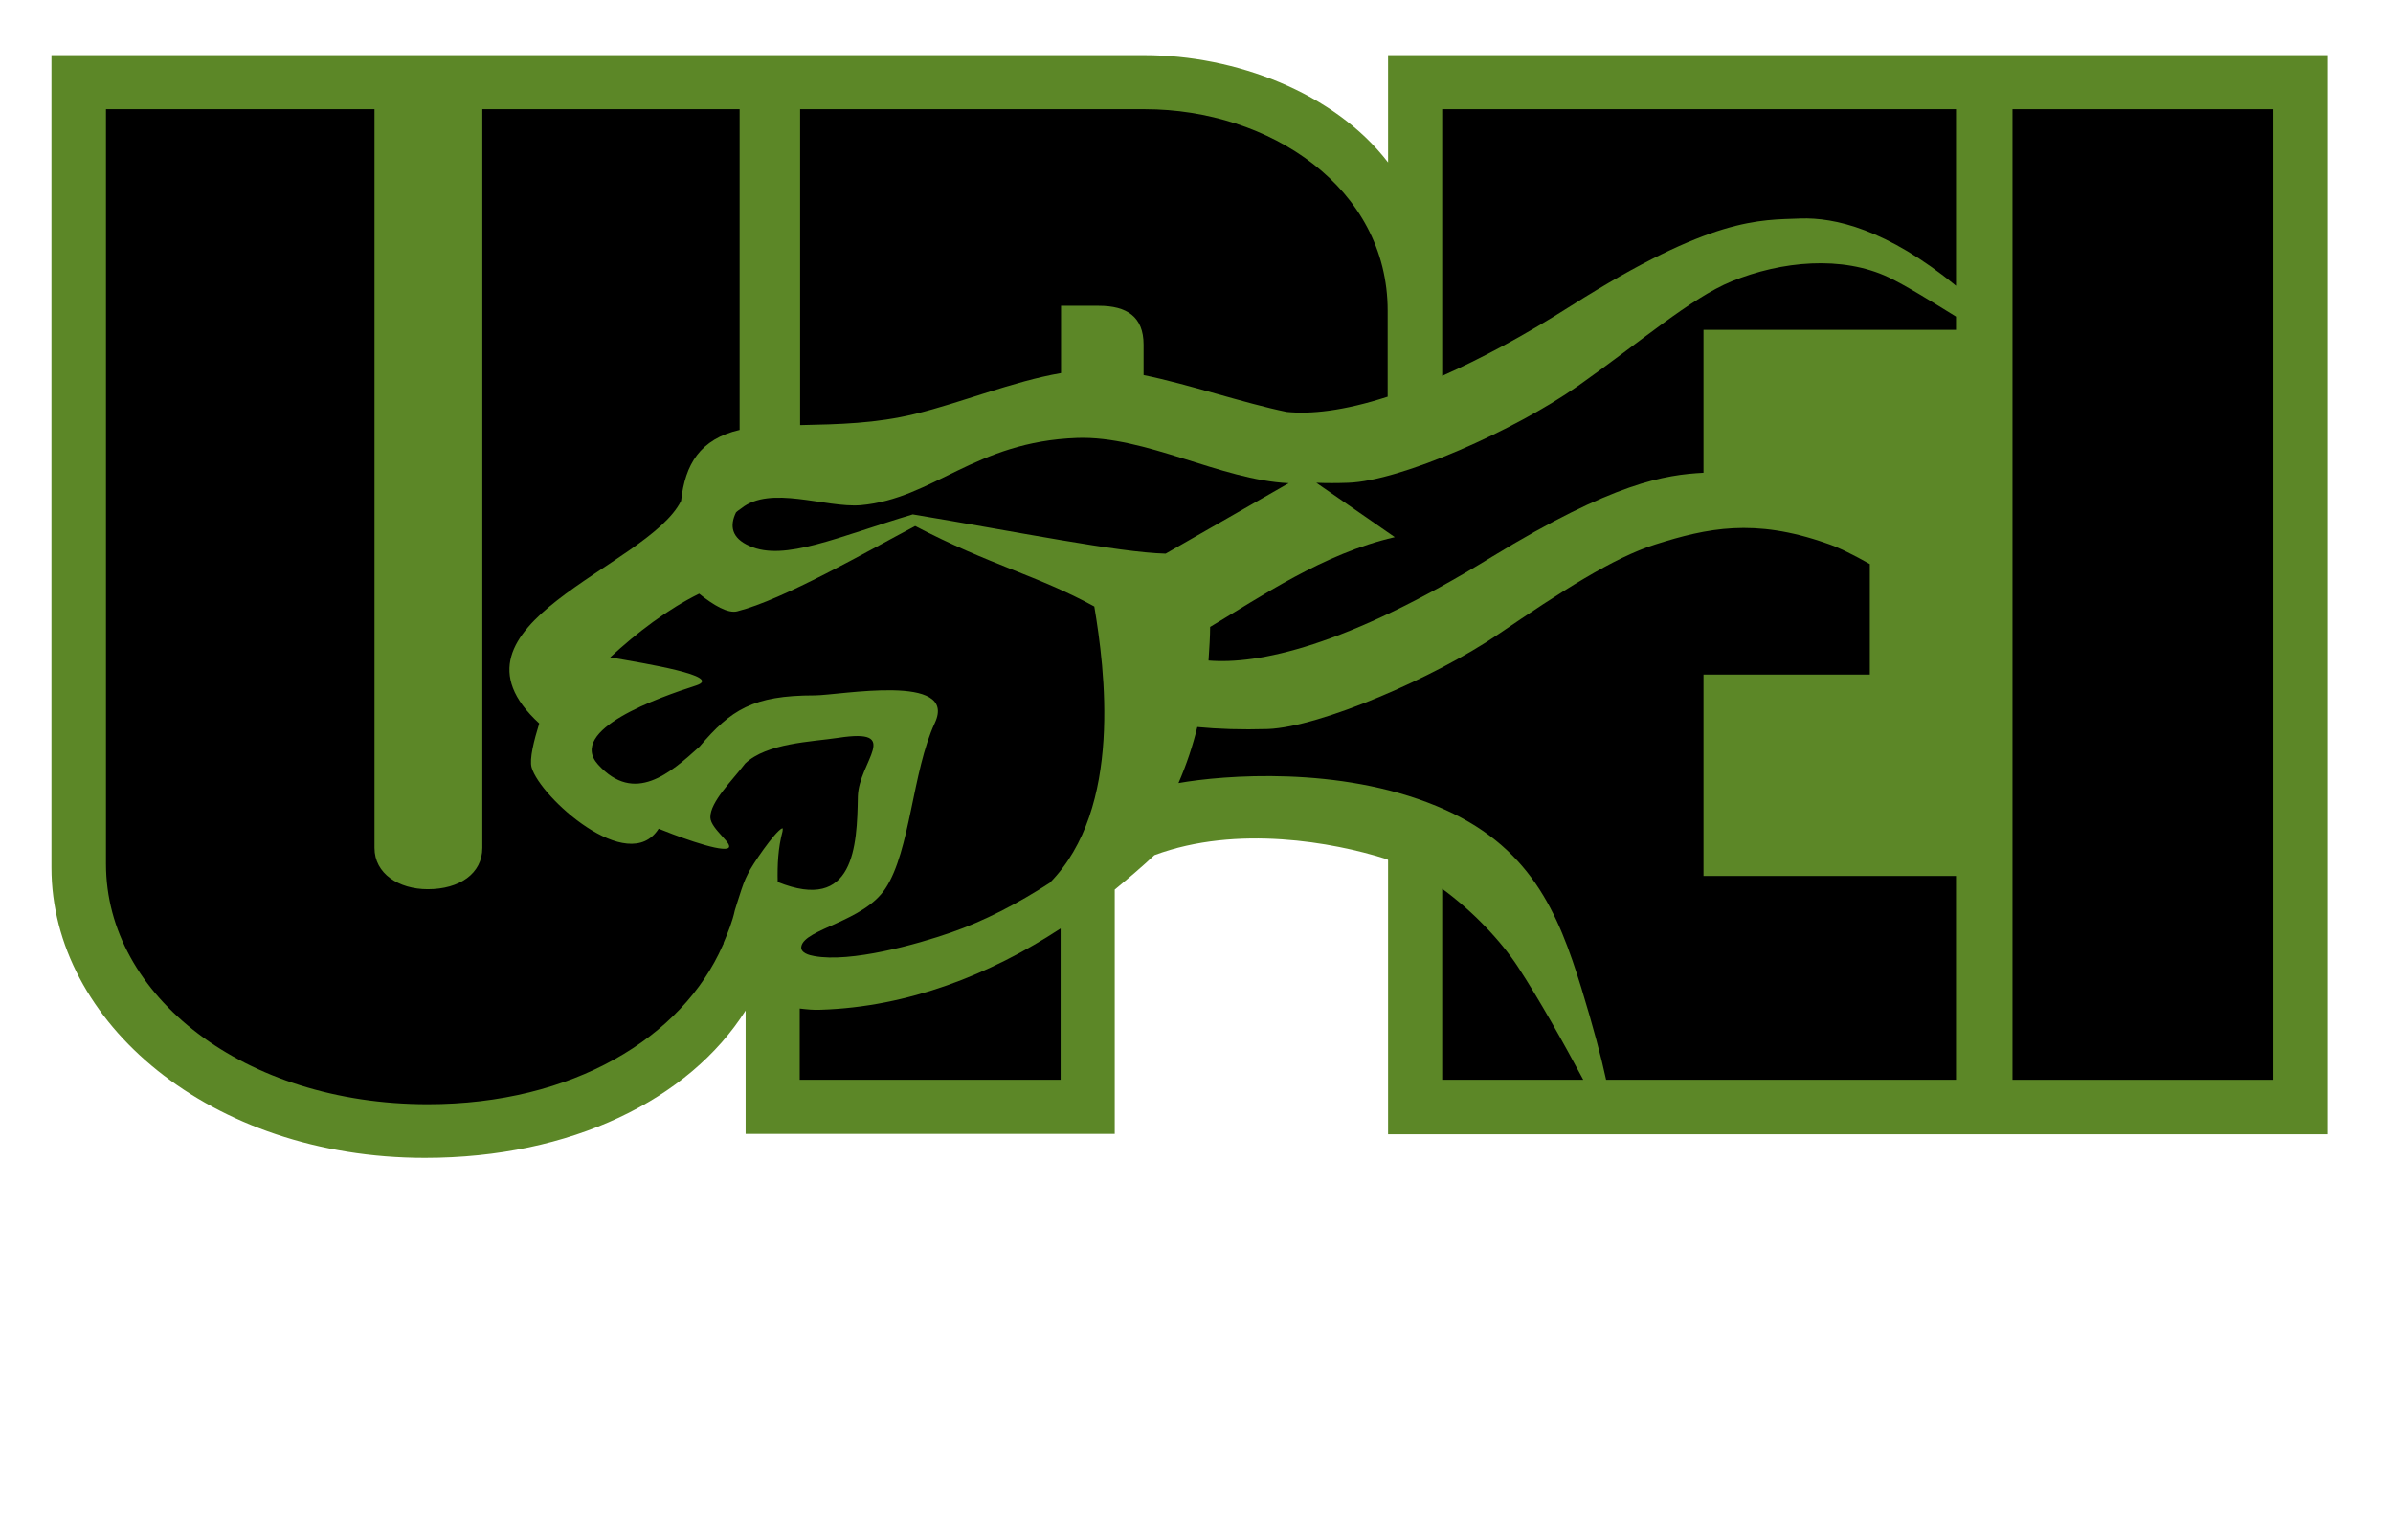 <svg width="651" height="419" viewBox="0 0 651 419" fill="none" xmlns="http://www.w3.org/2000/svg">
<g filter="url(#filter0_dd)">
<path d="M633.185 10H377.617V39.196C363.007 20.131 335.968 10 311.327 10H212.872H14V231.036C14 273.086 57.176 310.016 115.617 310.016C155.304 310.016 187.468 294.22 202.841 269.927V303.48H303.258V237.027C306.965 233.977 310.563 230.927 314.052 227.659C336.622 219.27 363.007 224.282 376.527 228.53C376.854 228.639 377.29 228.748 377.617 228.966V303.589H633.185V10V10Z" fill="#5C8727"/>
<path d="M490.133 322.434H421.662V335.616H430.93V386.926H421.662V400.107H490.133V375.378H475.196V386.926H451.209V366.554H470.617V353.482H451.209V335.616H475.196V347.054H490.133V322.434Z" fill="white"/>
<path d="M392.339 288.774H430.718C425.484 278.969 418.724 266.877 412.946 258.053C408.475 251.19 400.843 243.02 392.339 236.81V288.774Z" fill="black"/>
<path d="M371.071 322.434H333.564V335.616H343.268V386.926H333.564V400.107H371.071V386.926H362.894V365.792H384.046V386.926H376.195V400.107H413.484V386.926H403.671V335.616H413.484V322.434H376.195V335.616H384.046V352.61H362.894V335.616H371.071V322.434Z" fill="white"/>
<path d="M327.357 322.434H256.923V353.699H270.334V335.616H282V386.926H270.334V400.107H313.837V386.926H302.171V335.616H314.164V353.699H327.357V322.434Z" fill="white"/>
<path d="M189.434 181.469C179.294 184.737 154.108 193.561 162.722 203.039C172.643 213.932 182.347 205.326 190.306 198.136C198.811 188.114 204.807 184.192 221.598 184.192C228.358 184.192 260.74 177.983 254.307 191.709C248.202 204.89 247.656 226.46 240.897 236.7C235.009 245.742 218.872 247.703 218 252.496C217.673 254.239 220.181 254.893 221.489 255.111C231.411 256.963 249.401 251.952 258.778 248.684C267.609 245.633 276.877 240.84 285.599 235.175C305.552 214.913 300.536 176.893 297.702 160.008C282.437 151.62 269.354 148.787 248.965 138.111C235.772 145.083 213.094 158.156 200.555 161.315C198.048 161.969 194.122 159.681 190.197 156.522C181.584 160.77 173.298 167.089 165.993 173.843C175.369 175.477 196.957 178.963 189.434 181.469Z" fill="black"/>
<path d="M223.338 269.71C221.376 269.819 219.413 269.601 217.56 269.383V288.774H288.539V247.595C269.24 260.232 246.998 268.947 223.338 269.71Z" fill="black"/>
<path d="M198.371 322.434H165.771V335.616H176.128V386.926H165.771V400.107H199.788V386.926H189.975V343.132L223.448 400.652H240.784V335.616H251.687V322.434H216.797V335.616H226.937V370.803L198.371 322.434Z" fill="white"/>
<path d="M152.141 386.926L135.896 335.616H146.363V322.543H95.663V335.616H106.021L90.866 386.926H81.272V399.999H115.616V386.926H105.258L109.401 373.635H129.572L133.279 386.926H123.357V399.999H161.518V386.926H152.141ZM126.301 362.197H112.89L119.868 338.884" fill="white"/>
<path d="M77.02 329.189C71.786 324.722 64.481 322.543 54.886 322.543H14V335.616H23.922V386.926H14V399.999H54.886V386.926H44.093V371.892H51.507C57.067 371.892 61.646 371.566 65.244 370.803C68.951 370.149 72.222 368.842 75.057 366.99C77.892 365.138 80.291 362.415 82.035 358.929C83.889 355.443 84.761 351.521 84.761 347.163C84.761 339.647 82.144 333.655 77.02 329.189ZM60.447 355.552C58.484 357.839 54.014 358.929 47.036 358.929H44.093V335.507H47.908C51.943 335.507 54.886 335.725 56.631 336.161C58.376 336.596 60.011 337.795 61.428 339.865C62.846 341.826 63.5 344.222 63.5 347.055C63.391 350.541 62.41 353.373 60.447 355.552Z" fill="white"/>
<path d="M201.209 111.968V24.708H131.212V225.699C131.212 232.671 124.997 236.92 116.384 236.92C108.424 236.92 101.883 232.671 101.883 225.699V24.708H28.832V230.057C28.832 266.006 66.448 295.42 116.384 295.42C155.744 295.42 185.618 277.336 196.63 252.171C196.63 252.062 196.739 251.953 196.739 251.953C196.848 251.844 196.848 251.626 196.848 251.517C198.048 248.685 199.247 245.744 199.901 242.693C200.337 241.386 200.773 239.752 201.209 238.554C201.864 236.484 202.518 234.523 203.499 232.671C204.48 230.492 210.804 221.233 212.767 220.361C213.094 220.252 212.876 221.015 212.876 221.233C211.676 225.699 211.458 230.275 211.567 234.959C232.392 243.347 233.155 225.263 233.374 211.755C233.592 202.168 245.694 193.018 228.031 195.741C220.726 196.83 208.624 197.157 202.736 202.713C199.356 207.18 193.141 213.171 193.25 217.42C193.359 220.688 200.119 224.937 197.939 225.808C195.322 226.788 182.347 221.777 179.185 220.47C170.899 233.543 146.912 211.864 144.623 203.803C143.968 201.515 145.277 196.395 146.694 191.819C117.365 164.912 176.351 149.442 185.291 131.25C186.381 121.336 190.415 114.473 201.209 111.968Z" fill="black"/>
<path d="M201.645 133.318C201.209 133.645 200.664 133.971 200.228 134.407C198.483 138.002 198.919 141.379 203.935 143.558C213.42 147.807 227.922 141.052 248.31 134.952C276.44 139.636 304.243 145.301 317.109 145.628L350.581 126.455C332.046 125.583 311.657 113.491 293.013 114.145C265.21 115.125 253.871 130.703 234.136 132.446C224.542 133.209 209.604 126.89 201.645 133.318Z" fill="black"/>
<path d="M377.506 102.926V79.504C377.506 46.169 345.451 24.708 311.433 24.708H217.667V110.66C228.134 110.442 238.274 110.225 248.959 107.61C261.497 104.56 275.453 98.786 288.646 96.498V78.197H298.895C306.527 78.197 311.106 81.138 311.106 88.764V97.043C323.427 99.549 338.364 104.669 350.03 107.065C356.463 107.719 365.404 106.847 377.506 102.926Z" fill="black"/>
<path d="M532.116 72.75V24.708H392.339V97.261C402.37 92.794 414.036 86.694 427.556 78.088C465.826 53.904 478.691 54.884 489.812 54.448C498.971 54.121 513.254 57.281 532.116 72.75Z" fill="black"/>
<path d="M463.425 84.732H532.115V81.137C525.246 76.888 518.377 72.64 513.798 70.461C501.15 64.469 484.686 65.995 471.058 71.55C459.936 76.126 446.308 88 429.299 99.983C412.29 111.967 380.998 125.911 366.715 126.346C363.662 126.455 360.828 126.455 358.102 126.346L379.472 141.162H379.363C359.955 145.628 342.946 157.394 329.209 165.564C329.209 168.179 328.991 171.338 328.772 174.715C342.074 175.804 365.843 171.12 405.857 146.5C439.002 126.237 453.067 124.168 463.425 123.623V84.732Z" fill="black"/>
<path d="M532.115 288.772V233.323H463.426V178.527H508.674V148.46C504.421 146.063 500.169 143.885 496.789 142.795C477.273 135.932 464.407 138.656 450.342 143.122C438.894 146.717 424.611 155.977 407.493 167.633C390.375 179.29 359.193 192.798 344.91 193.343C337.714 193.56 331.39 193.343 325.72 192.798C324.521 197.809 322.776 203.038 320.596 208.049C332.916 205.87 364.317 203.365 390.702 214.259C416.434 224.826 423.957 243.563 430.172 263.717C433.442 274.393 435.623 282.672 436.931 288.772H532.115V288.772Z" fill="black"/>
<path d="M570.061 386.926L557.413 363.504C566.354 359.474 570.824 353.046 570.824 344.222C570.824 338.557 568.861 333.546 564.936 329.189C561.011 324.722 554.687 322.543 545.856 322.543H498.973V335.616H509.658V386.926H498.973V399.999H539.532V386.926H529.937V366.119H538.878L556.432 400.107H580.092V387.035H570.061V386.926ZM536.915 353.7H529.937V335.616H538.66C542.04 335.616 544.766 336.379 546.728 337.795C548.691 339.32 549.672 341.499 549.672 344.549C549.781 350.65 545.42 353.7 536.915 353.7Z" fill="white"/>
<path d="M618.462 24.708H547.483V288.774H618.462V24.708Z" fill="black"/>
<path d="M603.31 345.422C602.11 344.006 601.456 342.481 601.456 340.846C601.456 338.995 602.219 337.469 603.746 336.38C605.272 335.182 607.017 334.637 609.197 334.637C612.032 334.637 614.431 335.617 616.502 337.578C618.574 339.539 619.882 342.372 620.318 346.076H633.402V322.436H620.318V328.863C616.939 324.07 612.141 321.673 605.926 321.673C600.584 321.673 595.678 323.525 591.425 327.229C587.173 330.933 585.102 336.162 585.102 343.025C585.102 348.69 586.737 353.156 589.899 356.425C593.061 359.693 599.167 363.506 608.216 367.863C612.468 369.933 615.412 371.785 616.938 373.419C618.574 375.053 619.337 377.014 619.337 379.411C619.337 381.589 618.465 383.55 616.829 385.184C615.194 386.818 613.231 387.69 610.833 387.69C607.78 387.69 605.054 386.492 602.656 384.204C600.257 381.916 599.057 378.321 598.839 373.528H585.647V400H598.839V393.355C602.546 398.366 607.78 400.871 614.54 400.871C620.646 400.871 625.879 398.911 630.349 395.098C634.82 391.285 637 385.511 637 377.777C637 373.419 636.128 369.715 634.383 366.338C632.639 363.07 630.131 360.346 627.078 358.277C624.025 356.207 619.664 353.919 613.886 351.305C608.107 348.908 604.509 346.838 603.31 345.422Z" fill="white"/>
</g>
<defs>
<filter id="filter0_dd" x="0" y="0" width="651" height="418.871" filterUnits="userSpaceOnUse" color-interpolation-filters="sRGB">
<feFlood flood-opacity="0" result="BackgroundImageFix"/>
<feColorMatrix in="SourceAlpha" type="matrix" values="0 0 0 0 0 0 0 0 0 0 0 0 0 0 0 0 0 0 127 0"/>
<feOffset dy="4"/>
<feGaussianBlur stdDeviation="7"/>
<feColorMatrix type="matrix" values="0 0 0 0 0 0 0 0 0 0 0 0 0 0 0 0 0 0 0.15 0"/>
<feBlend mode="normal" in2="BackgroundImageFix" result="effect1_dropShadow"/>
<feColorMatrix in="SourceAlpha" type="matrix" values="0 0 0 0 0 0 0 0 0 0 0 0 0 0 0 0 0 0 127 0"/>
<feOffset dy="1"/>
<feGaussianBlur stdDeviation="2"/>
<feColorMatrix type="matrix" values="0 0 0 0 0 0 0 0 0 0 0 0 0 0 0 0 0 0 0.25 0"/>
<feBlend mode="normal" in2="effect1_dropShadow" result="effect2_dropShadow"/>
<feBlend mode="normal" in="SourceGraphic" in2="effect2_dropShadow" result="shape"/>
</filter>
</defs>
</svg>
